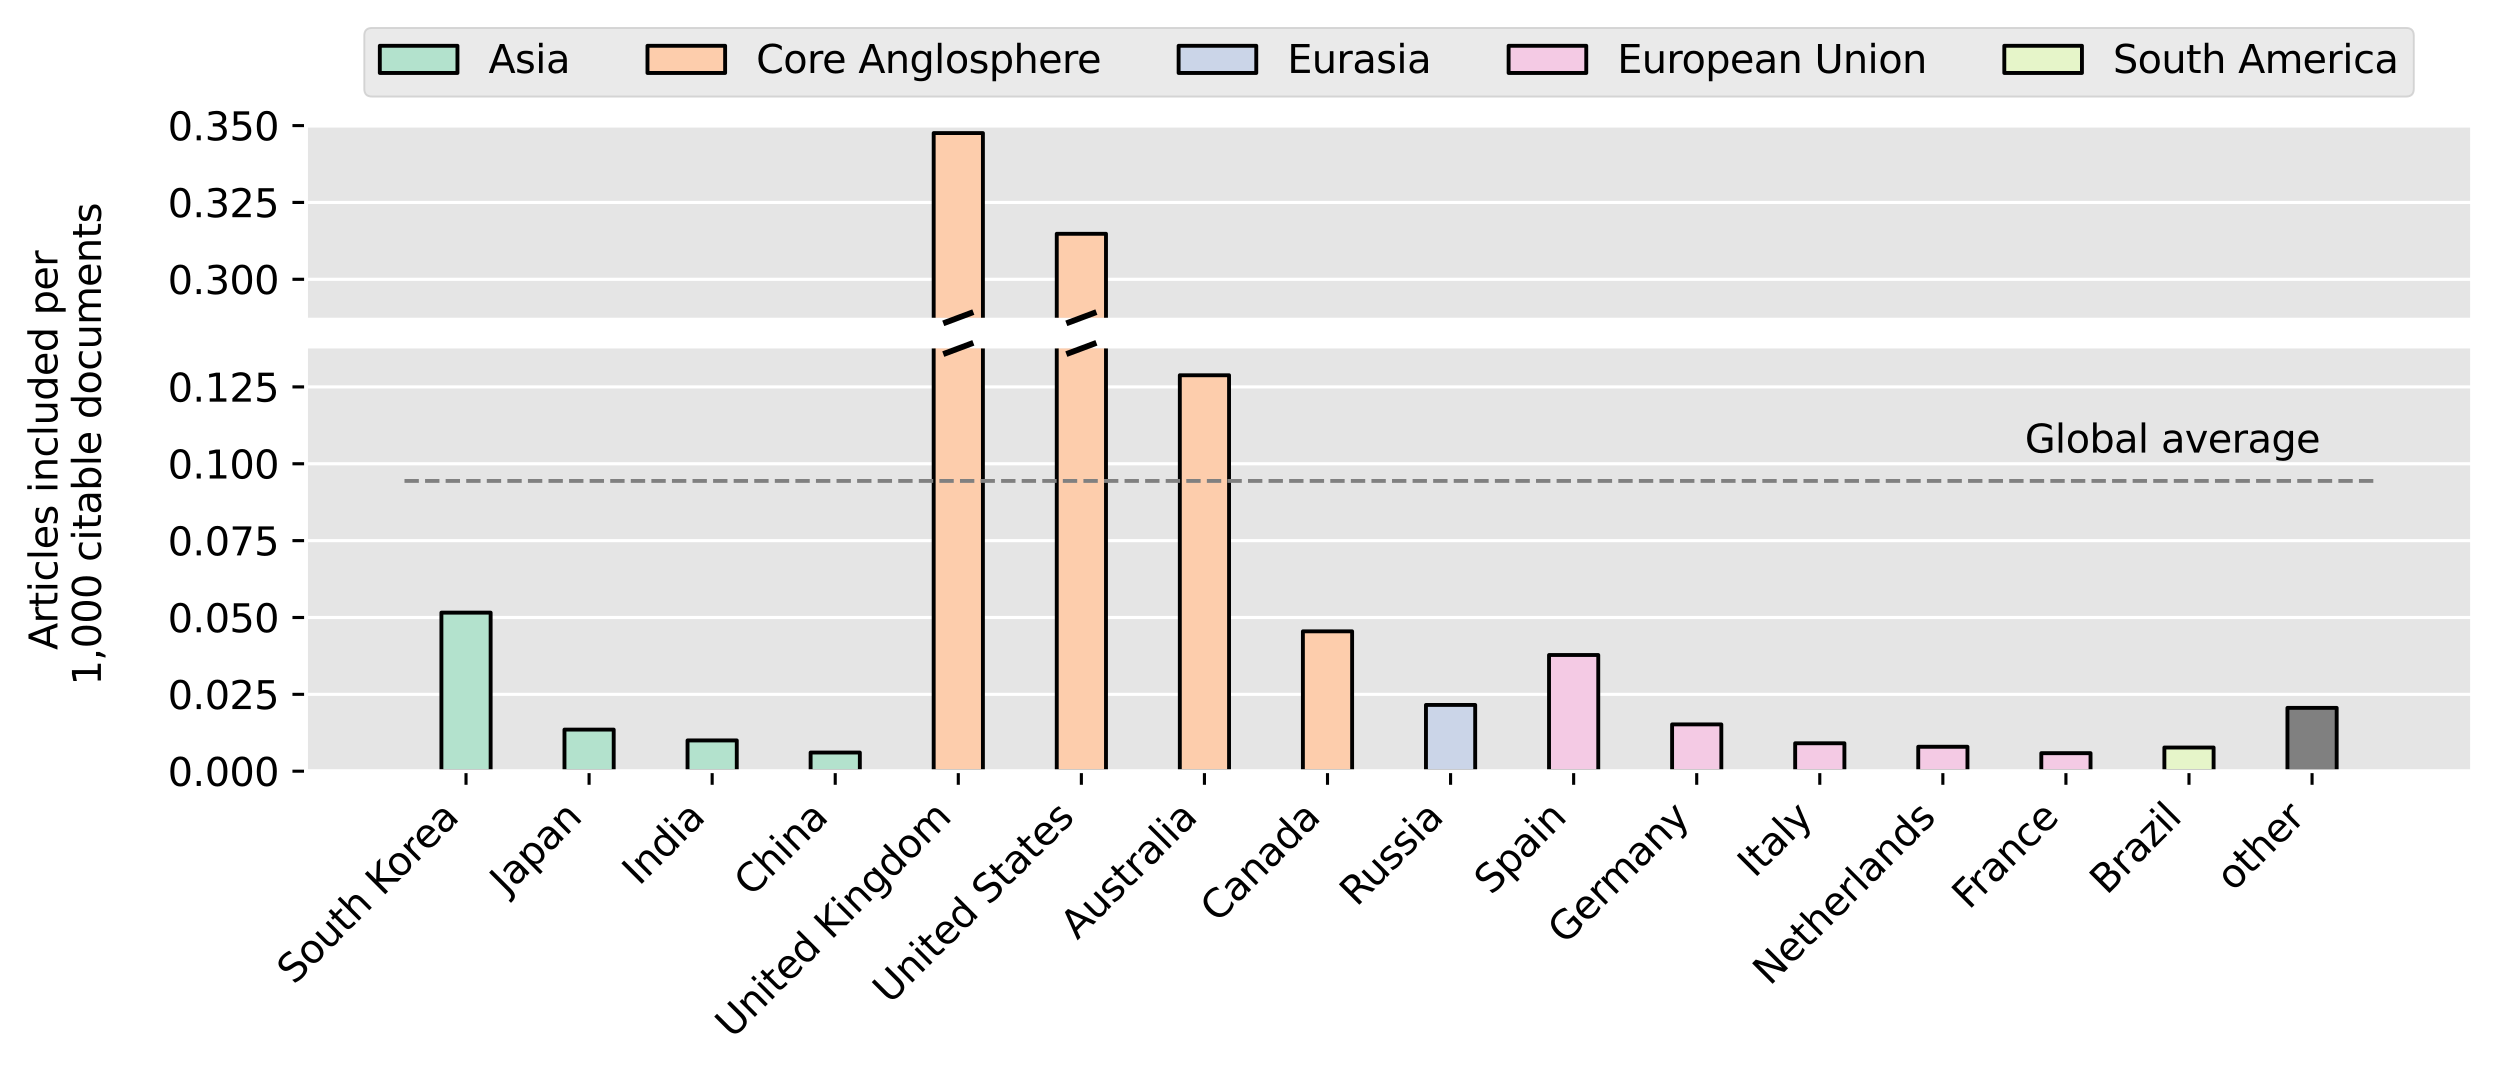 <?xml version="1.0" encoding="utf-8" standalone="no"?>
<!DOCTYPE svg PUBLIC "-//W3C//DTD SVG 1.1//EN"
  "http://www.w3.org/Graphics/SVG/1.1/DTD/svg11.dtd">
<svg xmlns:xlink="http://www.w3.org/1999/xlink" width="644.038pt" height="276.472pt" viewBox="0 0 644.038 276.472" xmlns="http://www.w3.org/2000/svg" version="1.1">
 <defs>
  <style type="text/css">*{stroke-linejoin: round; stroke-linecap: butt}</style>
 </defs>
 <g id="figure_1">
  <g id="patch_1">
   <path d="M 0 276.472 
L 644.038 276.472 
L 644.038 0 
L 0 0 
z
" style="fill: #ffffff"/>
  </g>
  <g id="axes_1">
   <g id="patch_2">
    <path d="M 78.838 81.853 
L 636.838 81.853 
L 636.838 32.353 
L 78.838 32.353 
z
" style="fill: #e5e5e5"/>
   </g>
   <g id="matplotlib.axis_1">
    <g id="xtick_1"/>
    <g id="xtick_2"/>
    <g id="xtick_3"/>
    <g id="xtick_4"/>
    <g id="xtick_5"/>
    <g id="xtick_6"/>
    <g id="xtick_7"/>
    <g id="xtick_8"/>
    <g id="xtick_9"/>
    <g id="xtick_10"/>
    <g id="xtick_11"/>
    <g id="xtick_12"/>
    <g id="xtick_13"/>
    <g id="xtick_14"/>
    <g id="xtick_15"/>
    <g id="xtick_16"/>
   </g>
   <g id="matplotlib.axis_2">
    <g id="ytick_1">
     <g id="line2d_1">
      <path d="M 78.838 71.953 
L 636.838 71.953 
" clip-path="url(#pc88b008564)" style="fill: none; stroke: #ffffff; stroke-width: 0.8; stroke-linecap: square"/>
     </g>
     <g id="line2d_2">
      <defs>
       <path id="m26f042bca2" d="M 0 0 
L -3.5 0 
" style="stroke: #000000; stroke-width: 0.8"/>
      </defs>
      <g>
       <use xlink:href="#m26f042bca2" x="78.838" y="71.953" style="stroke: #000000; stroke-width: 0.8"/>
      </g>
     </g>
     <g id="text_1">
      <!-- 0.300 -->
      <g transform="translate(43.21 75.752) scale(0.1 -0.1)">
       <defs>
        <path id="DejaVuSans-30" d="M 2034 4250 
Q 1547 4250 1301 3770 
Q 1056 3291 1056 2328 
Q 1056 1369 1301 889 
Q 1547 409 2034 409 
Q 2525 409 2770 889 
Q 3016 1369 3016 2328 
Q 3016 3291 2770 3770 
Q 2525 4250 2034 4250 
z
M 2034 4750 
Q 2819 4750 3233 4129 
Q 3647 3509 3647 2328 
Q 3647 1150 3233 529 
Q 2819 -91 2034 -91 
Q 1250 -91 836 529 
Q 422 1150 422 2328 
Q 422 3509 836 4129 
Q 1250 4750 2034 4750 
z
" transform="scale(0.016)"/>
        <path id="DejaVuSans-2e" d="M 684 794 
L 1344 794 
L 1344 0 
L 684 0 
L 684 794 
z
" transform="scale(0.016)"/>
        <path id="DejaVuSans-33" d="M 2597 2516 
Q 3050 2419 3304 2112 
Q 3559 1806 3559 1356 
Q 3559 666 3084 287 
Q 2609 -91 1734 -91 
Q 1441 -91 1130 -33 
Q 819 25 488 141 
L 488 750 
Q 750 597 1062 519 
Q 1375 441 1716 441 
Q 2309 441 2620 675 
Q 2931 909 2931 1356 
Q 2931 1769 2642 2001 
Q 2353 2234 1838 2234 
L 1294 2234 
L 1294 2753 
L 1863 2753 
Q 2328 2753 2575 2939 
Q 2822 3125 2822 3475 
Q 2822 3834 2567 4026 
Q 2313 4219 1838 4219 
Q 1578 4219 1281 4162 
Q 984 4106 628 3988 
L 628 4550 
Q 988 4650 1302 4700 
Q 1616 4750 1894 4750 
Q 2613 4750 3031 4423 
Q 3450 4097 3450 3541 
Q 3450 3153 3228 2886 
Q 3006 2619 2597 2516 
z
" transform="scale(0.016)"/>
       </defs>
       <use xlink:href="#DejaVuSans-30"/>
       <use xlink:href="#DejaVuSans-2e" x="63.623"/>
       <use xlink:href="#DejaVuSans-33" x="95.41"/>
       <use xlink:href="#DejaVuSans-30" x="159.033"/>
       <use xlink:href="#DejaVuSans-30" x="222.656"/>
      </g>
     </g>
    </g>
    <g id="ytick_2">
     <g id="line2d_3">
      <path d="M 78.838 52.153 
L 636.838 52.153 
" clip-path="url(#pc88b008564)" style="fill: none; stroke: #ffffff; stroke-width: 0.8; stroke-linecap: square"/>
     </g>
     <g id="line2d_4">
      <g>
       <use xlink:href="#m26f042bca2" x="78.838" y="52.153" style="stroke: #000000; stroke-width: 0.8"/>
      </g>
     </g>
     <g id="text_2">
      <!-- 0.325 -->
      <g transform="translate(43.21 55.952) scale(0.1 -0.1)">
       <defs>
        <path id="DejaVuSans-32" d="M 1228 531 
L 3431 531 
L 3431 0 
L 469 0 
L 469 531 
Q 828 903 1448 1529 
Q 2069 2156 2228 2338 
Q 2531 2678 2651 2914 
Q 2772 3150 2772 3378 
Q 2772 3750 2511 3984 
Q 2250 4219 1831 4219 
Q 1534 4219 1204 4116 
Q 875 4013 500 3803 
L 500 4441 
Q 881 4594 1212 4672 
Q 1544 4750 1819 4750 
Q 2544 4750 2975 4387 
Q 3406 4025 3406 3419 
Q 3406 3131 3298 2873 
Q 3191 2616 2906 2266 
Q 2828 2175 2409 1742 
Q 1991 1309 1228 531 
z
" transform="scale(0.016)"/>
        <path id="DejaVuSans-35" d="M 691 4666 
L 3169 4666 
L 3169 4134 
L 1269 4134 
L 1269 2991 
Q 1406 3038 1543 3061 
Q 1681 3084 1819 3084 
Q 2600 3084 3056 2656 
Q 3513 2228 3513 1497 
Q 3513 744 3044 326 
Q 2575 -91 1722 -91 
Q 1428 -91 1123 -41 
Q 819 9 494 109 
L 494 744 
Q 775 591 1075 516 
Q 1375 441 1709 441 
Q 2250 441 2565 725 
Q 2881 1009 2881 1497 
Q 2881 1984 2565 2268 
Q 2250 2553 1709 2553 
Q 1456 2553 1204 2497 
Q 953 2441 691 2322 
L 691 4666 
z
" transform="scale(0.016)"/>
       </defs>
       <use xlink:href="#DejaVuSans-30"/>
       <use xlink:href="#DejaVuSans-2e" x="63.623"/>
       <use xlink:href="#DejaVuSans-33" x="95.41"/>
       <use xlink:href="#DejaVuSans-32" x="159.033"/>
       <use xlink:href="#DejaVuSans-35" x="222.656"/>
      </g>
     </g>
    </g>
    <g id="ytick_3">
     <g id="line2d_5">
      <path d="M 78.838 32.353 
L 636.838 32.353 
" clip-path="url(#pc88b008564)" style="fill: none; stroke: #ffffff; stroke-width: 0.8; stroke-linecap: square"/>
     </g>
     <g id="line2d_6">
      <g>
       <use xlink:href="#m26f042bca2" x="78.838" y="32.353" style="stroke: #000000; stroke-width: 0.8"/>
      </g>
     </g>
     <g id="text_3">
      <!-- 0.350 -->
      <g transform="translate(43.21 36.152) scale(0.1 -0.1)">
       <use xlink:href="#DejaVuSans-30"/>
       <use xlink:href="#DejaVuSans-2e" x="63.623"/>
       <use xlink:href="#DejaVuSans-33" x="95.41"/>
       <use xlink:href="#DejaVuSans-35" x="159.033"/>
       <use xlink:href="#DejaVuSans-30" x="222.656"/>
      </g>
     </g>
    </g>
   </g>
   <g id="patch_3">
    <path d="M 113.713 309.553 
L 126.395 309.553 
L 126.395 268.705 
L 113.713 268.705 
z
" clip-path="url(#pc88b008564)" style="fill: #b3e2cd; stroke: #000000; stroke-linejoin: miter"/>
   </g>
   <g id="patch_4">
    <path d="M 145.418 309.553 
L 158.099 309.553 
L 158.099 298.835 
L 145.418 298.835 
z
" clip-path="url(#pc88b008564)" style="fill: #b3e2cd; stroke: #000000; stroke-linejoin: miter"/>
   </g>
   <g id="patch_5">
    <path d="M 177.122 309.553 
L 189.804 309.553 
L 189.804 301.625 
L 177.122 301.625 
z
" clip-path="url(#pc88b008564)" style="fill: #b3e2cd; stroke: #000000; stroke-linejoin: miter"/>
   </g>
   <g id="patch_6">
    <path d="M 208.827 309.553 
L 221.508 309.553 
L 221.508 304.749 
L 208.827 304.749 
z
" clip-path="url(#pc88b008564)" style="fill: #b3e2cd; stroke: #000000; stroke-linejoin: miter"/>
   </g>
   <g id="patch_7">
    <path d="M 240.531 309.553 
L 253.213 309.553 
L 253.213 34.285 
L 240.531 34.285 
z
" clip-path="url(#pc88b008564)" style="fill: #fdcdac; stroke: #000000; stroke-linejoin: miter"/>
   </g>
   <g id="patch_8">
    <path d="M 272.236 309.553 
L 284.918 309.553 
L 284.918 60.226 
L 272.236 60.226 
z
" clip-path="url(#pc88b008564)" style="fill: #fdcdac; stroke: #000000; stroke-linejoin: miter"/>
   </g>
   <g id="patch_9">
    <path d="M 303.94 309.553 
L 316.622 309.553 
L 316.622 207.548 
L 303.94 207.548 
z
" clip-path="url(#pc88b008564)" style="fill: #fdcdac; stroke: #000000; stroke-linejoin: miter"/>
   </g>
   <g id="patch_10">
    <path d="M 335.645 309.553 
L 348.327 309.553 
L 348.327 273.525 
L 335.645 273.525 
z
" clip-path="url(#pc88b008564)" style="fill: #fdcdac; stroke: #000000; stroke-linejoin: miter"/>
   </g>
   <g id="patch_11">
    <path d="M 367.349 309.553 
L 380.031 309.553 
L 380.031 292.486 
L 367.349 292.486 
z
" clip-path="url(#pc88b008564)" style="fill: #cbd5e8; stroke: #000000; stroke-linejoin: miter"/>
   </g>
   <g id="patch_12">
    <path d="M 399.054 309.553 
L 411.736 309.553 
L 411.736 279.622 
L 399.054 279.622 
z
" clip-path="url(#pc88b008564)" style="fill: #f4cae4; stroke: #000000; stroke-linejoin: miter"/>
   </g>
   <g id="patch_13">
    <path d="M 430.758 309.553 
L 443.44 309.553 
L 443.44 297.502 
L 430.758 297.502 
z
" clip-path="url(#pc88b008564)" style="fill: #f4cae4; stroke: #000000; stroke-linejoin: miter"/>
   </g>
   <g id="patch_14">
    <path d="M 462.463 309.553 
L 475.145 309.553 
L 475.145 302.357 
L 462.463 302.357 
z
" clip-path="url(#pc88b008564)" style="fill: #f4cae4; stroke: #000000; stroke-linejoin: miter"/>
   </g>
   <g id="patch_15">
    <path d="M 494.168 309.553 
L 506.849 309.553 
L 506.849 303.259 
L 494.168 303.259 
z
" clip-path="url(#pc88b008564)" style="fill: #f4cae4; stroke: #000000; stroke-linejoin: miter"/>
   </g>
   <g id="patch_16">
    <path d="M 525.872 309.553 
L 538.554 309.553 
L 538.554 304.906 
L 525.872 304.906 
z
" clip-path="url(#pc88b008564)" style="fill: #f4cae4; stroke: #000000; stroke-linejoin: miter"/>
   </g>
   <g id="patch_17">
    <path d="M 557.577 309.553 
L 570.258 309.553 
L 570.258 303.45 
L 557.577 303.45 
z
" clip-path="url(#pc88b008564)" style="fill: #e6f5c9; stroke: #000000; stroke-linejoin: miter"/>
   </g>
   <g id="patch_18">
    <path d="M 589.281 309.553 
L 601.963 309.553 
L 601.963 293.242 
L 589.281 293.242 
z
" clip-path="url(#pc88b008564)" style="fill: #808080; stroke: #000000; stroke-linejoin: miter"/>
   </g>
   <g id="line2d_7">
    <path d="M 243.702 83.041 
L 250.043 80.665 
" style="fill: none; stroke: #000000; stroke-width: 1.5; stroke-linecap: square"/>
   </g>
   <g id="line2d_8">
    <path d="M 275.406 83.041 
L 281.747 80.665 
" style="fill: none; stroke: #000000; stroke-width: 1.5; stroke-linecap: square"/>
   </g>
   <g id="patch_19">
    <path d="M 78.838 81.853 
L 78.838 32.353 
" style="fill: none; stroke: #ffffff; stroke-linejoin: miter; stroke-linecap: square"/>
   </g>
   <g id="patch_20">
    <path d="M 636.838 81.853 
L 636.838 32.353 
" style="fill: none; stroke: #ffffff; stroke-linejoin: miter; stroke-linecap: square"/>
   </g>
   <g id="patch_21">
    <path d="M 78.838 32.353 
L 636.838 32.353 
" style="fill: none; stroke: #ffffff; stroke-linejoin: miter; stroke-linecap: square"/>
   </g>
  </g>
  <g id="axes_2">
   <g id="patch_22">
    <path d="M 78.838 198.673 
L 636.838 198.673 
L 636.838 89.773 
L 78.838 89.773 
z
" style="fill: #e5e5e5"/>
   </g>
   <g id="matplotlib.axis_3">
    <g id="xtick_17">
     <g id="line2d_9">
      <defs>
       <path id="mfa3500ab69" d="M 0 0 
L 0 3.5 
" style="stroke: #000000; stroke-width: 0.8"/>
      </defs>
      <g>
       <use xlink:href="#mfa3500ab69" x="120.054" y="198.673" style="stroke: #000000; stroke-width: 0.8"/>
      </g>
     </g>
     <g id="text_4">
      <!-- South Korea -->
      <g transform="translate(75.744 253.886) rotate(-45) scale(0.1 -0.1)">
       <defs>
        <path id="DejaVuSans-53" d="M 3425 4513 
L 3425 3897 
Q 3066 4069 2747 4153 
Q 2428 4238 2131 4238 
Q 1616 4238 1336 4038 
Q 1056 3838 1056 3469 
Q 1056 3159 1242 3001 
Q 1428 2844 1947 2747 
L 2328 2669 
Q 3034 2534 3370 2195 
Q 3706 1856 3706 1288 
Q 3706 609 3251 259 
Q 2797 -91 1919 -91 
Q 1588 -91 1214 -16 
Q 841 59 441 206 
L 441 856 
Q 825 641 1194 531 
Q 1563 422 1919 422 
Q 2459 422 2753 634 
Q 3047 847 3047 1241 
Q 3047 1584 2836 1778 
Q 2625 1972 2144 2069 
L 1759 2144 
Q 1053 2284 737 2584 
Q 422 2884 422 3419 
Q 422 4038 858 4394 
Q 1294 4750 2059 4750 
Q 2388 4750 2728 4690 
Q 3069 4631 3425 4513 
z
" transform="scale(0.016)"/>
        <path id="DejaVuSans-6f" d="M 1959 3097 
Q 1497 3097 1228 2736 
Q 959 2375 959 1747 
Q 959 1119 1226 758 
Q 1494 397 1959 397 
Q 2419 397 2687 759 
Q 2956 1122 2956 1747 
Q 2956 2369 2687 2733 
Q 2419 3097 1959 3097 
z
M 1959 3584 
Q 2709 3584 3137 3096 
Q 3566 2609 3566 1747 
Q 3566 888 3137 398 
Q 2709 -91 1959 -91 
Q 1206 -91 779 398 
Q 353 888 353 1747 
Q 353 2609 779 3096 
Q 1206 3584 1959 3584 
z
" transform="scale(0.016)"/>
        <path id="DejaVuSans-75" d="M 544 1381 
L 544 3500 
L 1119 3500 
L 1119 1403 
Q 1119 906 1312 657 
Q 1506 409 1894 409 
Q 2359 409 2629 706 
Q 2900 1003 2900 1516 
L 2900 3500 
L 3475 3500 
L 3475 0 
L 2900 0 
L 2900 538 
Q 2691 219 2414 64 
Q 2138 -91 1772 -91 
Q 1169 -91 856 284 
Q 544 659 544 1381 
z
M 1991 3584 
L 1991 3584 
z
" transform="scale(0.016)"/>
        <path id="DejaVuSans-74" d="M 1172 4494 
L 1172 3500 
L 2356 3500 
L 2356 3053 
L 1172 3053 
L 1172 1153 
Q 1172 725 1289 603 
Q 1406 481 1766 481 
L 2356 481 
L 2356 0 
L 1766 0 
Q 1100 0 847 248 
Q 594 497 594 1153 
L 594 3053 
L 172 3053 
L 172 3500 
L 594 3500 
L 594 4494 
L 1172 4494 
z
" transform="scale(0.016)"/>
        <path id="DejaVuSans-68" d="M 3513 2113 
L 3513 0 
L 2938 0 
L 2938 2094 
Q 2938 2591 2744 2837 
Q 2550 3084 2163 3084 
Q 1697 3084 1428 2787 
Q 1159 2491 1159 1978 
L 1159 0 
L 581 0 
L 581 4863 
L 1159 4863 
L 1159 2956 
Q 1366 3272 1645 3428 
Q 1925 3584 2291 3584 
Q 2894 3584 3203 3211 
Q 3513 2838 3513 2113 
z
" transform="scale(0.016)"/>
        <path id="DejaVuSans-20" transform="scale(0.016)"/>
        <path id="DejaVuSans-4b" d="M 628 4666 
L 1259 4666 
L 1259 2694 
L 3353 4666 
L 4166 4666 
L 1850 2491 
L 4331 0 
L 3500 0 
L 1259 2247 
L 1259 0 
L 628 0 
L 628 4666 
z
" transform="scale(0.016)"/>
        <path id="DejaVuSans-72" d="M 2631 2963 
Q 2534 3019 2420 3045 
Q 2306 3072 2169 3072 
Q 1681 3072 1420 2755 
Q 1159 2438 1159 1844 
L 1159 0 
L 581 0 
L 581 3500 
L 1159 3500 
L 1159 2956 
Q 1341 3275 1631 3429 
Q 1922 3584 2338 3584 
Q 2397 3584 2469 3576 
Q 2541 3569 2628 3553 
L 2631 2963 
z
" transform="scale(0.016)"/>
        <path id="DejaVuSans-65" d="M 3597 1894 
L 3597 1613 
L 953 1613 
Q 991 1019 1311 708 
Q 1631 397 2203 397 
Q 2534 397 2845 478 
Q 3156 559 3463 722 
L 3463 178 
Q 3153 47 2828 -22 
Q 2503 -91 2169 -91 
Q 1331 -91 842 396 
Q 353 884 353 1716 
Q 353 2575 817 3079 
Q 1281 3584 2069 3584 
Q 2775 3584 3186 3129 
Q 3597 2675 3597 1894 
z
M 3022 2063 
Q 3016 2534 2758 2815 
Q 2500 3097 2075 3097 
Q 1594 3097 1305 2825 
Q 1016 2553 972 2059 
L 3022 2063 
z
" transform="scale(0.016)"/>
        <path id="DejaVuSans-61" d="M 2194 1759 
Q 1497 1759 1228 1600 
Q 959 1441 959 1056 
Q 959 750 1161 570 
Q 1363 391 1709 391 
Q 2188 391 2477 730 
Q 2766 1069 2766 1631 
L 2766 1759 
L 2194 1759 
z
M 3341 1997 
L 3341 0 
L 2766 0 
L 2766 531 
Q 2569 213 2275 61 
Q 1981 -91 1556 -91 
Q 1019 -91 701 211 
Q 384 513 384 1019 
Q 384 1609 779 1909 
Q 1175 2209 1959 2209 
L 2766 2209 
L 2766 2266 
Q 2766 2663 2505 2880 
Q 2244 3097 1772 3097 
Q 1472 3097 1187 3025 
Q 903 2953 641 2809 
L 641 3341 
Q 956 3463 1253 3523 
Q 1550 3584 1831 3584 
Q 2591 3584 2966 3190 
Q 3341 2797 3341 1997 
z
" transform="scale(0.016)"/>
       </defs>
       <use xlink:href="#DejaVuSans-53"/>
       <use xlink:href="#DejaVuSans-6f" x="63.477"/>
       <use xlink:href="#DejaVuSans-75" x="124.658"/>
       <use xlink:href="#DejaVuSans-74" x="188.037"/>
       <use xlink:href="#DejaVuSans-68" x="227.246"/>
       <use xlink:href="#DejaVuSans-20" x="290.625"/>
       <use xlink:href="#DejaVuSans-4b" x="322.412"/>
       <use xlink:href="#DejaVuSans-6f" x="382.988"/>
       <use xlink:href="#DejaVuSans-72" x="444.17"/>
       <use xlink:href="#DejaVuSans-65" x="483.033"/>
       <use xlink:href="#DejaVuSans-61" x="544.557"/>
      </g>
     </g>
    </g>
    <g id="xtick_18">
     <g id="line2d_10">
      <g>
       <use xlink:href="#mfa3500ab69" x="151.758" y="198.673" style="stroke: #000000; stroke-width: 0.8"/>
      </g>
     </g>
     <g id="text_5">
      <!-- Japan -->
      <g transform="translate(130.565 230.769) rotate(-45) scale(0.1 -0.1)">
       <defs>
        <path id="DejaVuSans-4a" d="M 628 4666 
L 1259 4666 
L 1259 325 
Q 1259 -519 939 -900 
Q 619 -1281 -91 -1281 
L -331 -1281 
L -331 -750 
L -134 -750 
Q 284 -750 456 -515 
Q 628 -281 628 325 
L 628 4666 
z
" transform="scale(0.016)"/>
        <path id="DejaVuSans-70" d="M 1159 525 
L 1159 -1331 
L 581 -1331 
L 581 3500 
L 1159 3500 
L 1159 2969 
Q 1341 3281 1617 3432 
Q 1894 3584 2278 3584 
Q 2916 3584 3314 3078 
Q 3713 2572 3713 1747 
Q 3713 922 3314 415 
Q 2916 -91 2278 -91 
Q 1894 -91 1617 61 
Q 1341 213 1159 525 
z
M 3116 1747 
Q 3116 2381 2855 2742 
Q 2594 3103 2138 3103 
Q 1681 3103 1420 2742 
Q 1159 2381 1159 1747 
Q 1159 1113 1420 752 
Q 1681 391 2138 391 
Q 2594 391 2855 752 
Q 3116 1113 3116 1747 
z
" transform="scale(0.016)"/>
        <path id="DejaVuSans-6e" d="M 3513 2113 
L 3513 0 
L 2938 0 
L 2938 2094 
Q 2938 2591 2744 2837 
Q 2550 3084 2163 3084 
Q 1697 3084 1428 2787 
Q 1159 2491 1159 1978 
L 1159 0 
L 581 0 
L 581 3500 
L 1159 3500 
L 1159 2956 
Q 1366 3272 1645 3428 
Q 1925 3584 2291 3584 
Q 2894 3584 3203 3211 
Q 3513 2838 3513 2113 
z
" transform="scale(0.016)"/>
       </defs>
       <use xlink:href="#DejaVuSans-4a"/>
       <use xlink:href="#DejaVuSans-61" x="29.492"/>
       <use xlink:href="#DejaVuSans-70" x="90.771"/>
       <use xlink:href="#DejaVuSans-61" x="154.248"/>
       <use xlink:href="#DejaVuSans-6e" x="215.527"/>
      </g>
     </g>
    </g>
    <g id="xtick_19">
     <g id="line2d_11">
      <g>
       <use xlink:href="#mfa3500ab69" x="183.463" y="198.673" style="stroke: #000000; stroke-width: 0.8"/>
      </g>
     </g>
     <g id="text_6">
      <!-- India -->
      <g transform="translate(164.638 228.4) rotate(-45) scale(0.1 -0.1)">
       <defs>
        <path id="DejaVuSans-49" d="M 628 4666 
L 1259 4666 
L 1259 0 
L 628 0 
L 628 4666 
z
" transform="scale(0.016)"/>
        <path id="DejaVuSans-64" d="M 2906 2969 
L 2906 4863 
L 3481 4863 
L 3481 0 
L 2906 0 
L 2906 525 
Q 2725 213 2448 61 
Q 2172 -91 1784 -91 
Q 1150 -91 751 415 
Q 353 922 353 1747 
Q 353 2572 751 3078 
Q 1150 3584 1784 3584 
Q 2172 3584 2448 3432 
Q 2725 3281 2906 2969 
z
M 947 1747 
Q 947 1113 1208 752 
Q 1469 391 1925 391 
Q 2381 391 2643 752 
Q 2906 1113 2906 1747 
Q 2906 2381 2643 2742 
Q 2381 3103 1925 3103 
Q 1469 3103 1208 2742 
Q 947 2381 947 1747 
z
" transform="scale(0.016)"/>
        <path id="DejaVuSans-69" d="M 603 3500 
L 1178 3500 
L 1178 0 
L 603 0 
L 603 3500 
z
M 603 4863 
L 1178 4863 
L 1178 4134 
L 603 4134 
L 603 4863 
z
" transform="scale(0.016)"/>
       </defs>
       <use xlink:href="#DejaVuSans-49"/>
       <use xlink:href="#DejaVuSans-6e" x="29.492"/>
       <use xlink:href="#DejaVuSans-64" x="92.871"/>
       <use xlink:href="#DejaVuSans-69" x="156.348"/>
       <use xlink:href="#DejaVuSans-61" x="184.131"/>
      </g>
     </g>
    </g>
    <g id="xtick_20">
     <g id="line2d_12">
      <g>
       <use xlink:href="#mfa3500ab69" x="215.168" y="198.673" style="stroke: #000000; stroke-width: 0.8"/>
      </g>
     </g>
     <g id="text_7">
      <!-- China -->
      <g transform="translate(193.499 231.244) rotate(-45) scale(0.1 -0.1)">
       <defs>
        <path id="DejaVuSans-43" d="M 4122 4306 
L 4122 3641 
Q 3803 3938 3442 4084 
Q 3081 4231 2675 4231 
Q 1875 4231 1450 3742 
Q 1025 3253 1025 2328 
Q 1025 1406 1450 917 
Q 1875 428 2675 428 
Q 3081 428 3442 575 
Q 3803 722 4122 1019 
L 4122 359 
Q 3791 134 3420 21 
Q 3050 -91 2638 -91 
Q 1578 -91 968 557 
Q 359 1206 359 2328 
Q 359 3453 968 4101 
Q 1578 4750 2638 4750 
Q 3056 4750 3426 4639 
Q 3797 4528 4122 4306 
z
" transform="scale(0.016)"/>
       </defs>
       <use xlink:href="#DejaVuSans-43"/>
       <use xlink:href="#DejaVuSans-68" x="69.824"/>
       <use xlink:href="#DejaVuSans-69" x="133.203"/>
       <use xlink:href="#DejaVuSans-6e" x="160.986"/>
       <use xlink:href="#DejaVuSans-61" x="224.365"/>
      </g>
     </g>
    </g>
    <g id="xtick_21">
     <g id="line2d_13">
      <g>
       <use xlink:href="#mfa3500ab69" x="246.872" y="198.673" style="stroke: #000000; stroke-width: 0.8"/>
      </g>
     </g>
     <g id="text_8">
      <!-- United Kingdom -->
      <g transform="translate(188.646 267.801) rotate(-45) scale(0.1 -0.1)">
       <defs>
        <path id="DejaVuSans-55" d="M 556 4666 
L 1191 4666 
L 1191 1831 
Q 1191 1081 1462 751 
Q 1734 422 2344 422 
Q 2950 422 3222 751 
Q 3494 1081 3494 1831 
L 3494 4666 
L 4128 4666 
L 4128 1753 
Q 4128 841 3676 375 
Q 3225 -91 2344 -91 
Q 1459 -91 1007 375 
Q 556 841 556 1753 
L 556 4666 
z
" transform="scale(0.016)"/>
        <path id="DejaVuSans-67" d="M 2906 1791 
Q 2906 2416 2648 2759 
Q 2391 3103 1925 3103 
Q 1463 3103 1205 2759 
Q 947 2416 947 1791 
Q 947 1169 1205 825 
Q 1463 481 1925 481 
Q 2391 481 2648 825 
Q 2906 1169 2906 1791 
z
M 3481 434 
Q 3481 -459 3084 -895 
Q 2688 -1331 1869 -1331 
Q 1566 -1331 1297 -1286 
Q 1028 -1241 775 -1147 
L 775 -588 
Q 1028 -725 1275 -790 
Q 1522 -856 1778 -856 
Q 2344 -856 2625 -561 
Q 2906 -266 2906 331 
L 2906 616 
Q 2728 306 2450 153 
Q 2172 0 1784 0 
Q 1141 0 747 490 
Q 353 981 353 1791 
Q 353 2603 747 3093 
Q 1141 3584 1784 3584 
Q 2172 3584 2450 3431 
Q 2728 3278 2906 2969 
L 2906 3500 
L 3481 3500 
L 3481 434 
z
" transform="scale(0.016)"/>
        <path id="DejaVuSans-6d" d="M 3328 2828 
Q 3544 3216 3844 3400 
Q 4144 3584 4550 3584 
Q 5097 3584 5394 3201 
Q 5691 2819 5691 2113 
L 5691 0 
L 5113 0 
L 5113 2094 
Q 5113 2597 4934 2840 
Q 4756 3084 4391 3084 
Q 3944 3084 3684 2787 
Q 3425 2491 3425 1978 
L 3425 0 
L 2847 0 
L 2847 2094 
Q 2847 2600 2669 2842 
Q 2491 3084 2119 3084 
Q 1678 3084 1418 2786 
Q 1159 2488 1159 1978 
L 1159 0 
L 581 0 
L 581 3500 
L 1159 3500 
L 1159 2956 
Q 1356 3278 1631 3431 
Q 1906 3584 2284 3584 
Q 2666 3584 2933 3390 
Q 3200 3197 3328 2828 
z
" transform="scale(0.016)"/>
       </defs>
       <use xlink:href="#DejaVuSans-55"/>
       <use xlink:href="#DejaVuSans-6e" x="73.193"/>
       <use xlink:href="#DejaVuSans-69" x="136.572"/>
       <use xlink:href="#DejaVuSans-74" x="164.355"/>
       <use xlink:href="#DejaVuSans-65" x="203.564"/>
       <use xlink:href="#DejaVuSans-64" x="265.088"/>
       <use xlink:href="#DejaVuSans-20" x="328.564"/>
       <use xlink:href="#DejaVuSans-4b" x="360.352"/>
       <use xlink:href="#DejaVuSans-69" x="425.928"/>
       <use xlink:href="#DejaVuSans-6e" x="453.711"/>
       <use xlink:href="#DejaVuSans-67" x="517.09"/>
       <use xlink:href="#DejaVuSans-64" x="580.566"/>
       <use xlink:href="#DejaVuSans-6f" x="644.043"/>
       <use xlink:href="#DejaVuSans-6d" x="705.225"/>
      </g>
     </g>
    </g>
    <g id="xtick_22">
     <g id="line2d_14">
      <g>
       <use xlink:href="#mfa3500ab69" x="278.577" y="198.673" style="stroke: #000000; stroke-width: 0.8"/>
      </g>
     </g>
     <g id="text_9">
      <!-- United States -->
      <g transform="translate(229.225 258.927) rotate(-45) scale(0.1 -0.1)">
       <defs>
        <path id="DejaVuSans-73" d="M 2834 3397 
L 2834 2853 
Q 2591 2978 2328 3040 
Q 2066 3103 1784 3103 
Q 1356 3103 1142 2972 
Q 928 2841 928 2578 
Q 928 2378 1081 2264 
Q 1234 2150 1697 2047 
L 1894 2003 
Q 2506 1872 2764 1633 
Q 3022 1394 3022 966 
Q 3022 478 2636 193 
Q 2250 -91 1575 -91 
Q 1294 -91 989 -36 
Q 684 19 347 128 
L 347 722 
Q 666 556 975 473 
Q 1284 391 1588 391 
Q 1994 391 2212 530 
Q 2431 669 2431 922 
Q 2431 1156 2273 1281 
Q 2116 1406 1581 1522 
L 1381 1569 
Q 847 1681 609 1914 
Q 372 2147 372 2553 
Q 372 3047 722 3315 
Q 1072 3584 1716 3584 
Q 2034 3584 2315 3537 
Q 2597 3491 2834 3397 
z
" transform="scale(0.016)"/>
       </defs>
       <use xlink:href="#DejaVuSans-55"/>
       <use xlink:href="#DejaVuSans-6e" x="73.193"/>
       <use xlink:href="#DejaVuSans-69" x="136.572"/>
       <use xlink:href="#DejaVuSans-74" x="164.355"/>
       <use xlink:href="#DejaVuSans-65" x="203.564"/>
       <use xlink:href="#DejaVuSans-64" x="265.088"/>
       <use xlink:href="#DejaVuSans-20" x="328.564"/>
       <use xlink:href="#DejaVuSans-53" x="360.352"/>
       <use xlink:href="#DejaVuSans-74" x="423.828"/>
       <use xlink:href="#DejaVuSans-61" x="463.037"/>
       <use xlink:href="#DejaVuSans-74" x="524.316"/>
       <use xlink:href="#DejaVuSans-65" x="563.525"/>
       <use xlink:href="#DejaVuSans-73" x="625.049"/>
      </g>
     </g>
    </g>
    <g id="xtick_23">
     <g id="line2d_15">
      <g>
       <use xlink:href="#mfa3500ab69" x="310.281" y="198.673" style="stroke: #000000; stroke-width: 0.8"/>
      </g>
     </g>
     <g id="text_10">
      <!-- Australia -->
      <g transform="translate(277.534 242.322) rotate(-45) scale(0.1 -0.1)">
       <defs>
        <path id="DejaVuSans-41" d="M 2188 4044 
L 1331 1722 
L 3047 1722 
L 2188 4044 
z
M 1831 4666 
L 2547 4666 
L 4325 0 
L 3669 0 
L 3244 1197 
L 1141 1197 
L 716 0 
L 50 0 
L 1831 4666 
z
" transform="scale(0.016)"/>
        <path id="DejaVuSans-6c" d="M 603 4863 
L 1178 4863 
L 1178 0 
L 603 0 
L 603 4863 
z
" transform="scale(0.016)"/>
       </defs>
       <use xlink:href="#DejaVuSans-41"/>
       <use xlink:href="#DejaVuSans-75" x="68.408"/>
       <use xlink:href="#DejaVuSans-73" x="131.787"/>
       <use xlink:href="#DejaVuSans-74" x="183.887"/>
       <use xlink:href="#DejaVuSans-72" x="223.096"/>
       <use xlink:href="#DejaVuSans-61" x="264.209"/>
       <use xlink:href="#DejaVuSans-6c" x="325.488"/>
       <use xlink:href="#DejaVuSans-69" x="353.271"/>
       <use xlink:href="#DejaVuSans-61" x="381.055"/>
      </g>
     </g>
    </g>
    <g id="xtick_24">
     <g id="line2d_16">
      <g>
       <use xlink:href="#mfa3500ab69" x="341.986" y="198.673" style="stroke: #000000; stroke-width: 0.8"/>
      </g>
     </g>
     <g id="text_11">
      <!-- Canada -->
      <g transform="translate(313.608 237.954) rotate(-45) scale(0.1 -0.1)">
       <use xlink:href="#DejaVuSans-43"/>
       <use xlink:href="#DejaVuSans-61" x="69.824"/>
       <use xlink:href="#DejaVuSans-6e" x="131.104"/>
       <use xlink:href="#DejaVuSans-61" x="194.482"/>
       <use xlink:href="#DejaVuSans-64" x="255.762"/>
       <use xlink:href="#DejaVuSans-61" x="319.238"/>
      </g>
     </g>
    </g>
    <g id="xtick_25">
     <g id="line2d_17">
      <g>
       <use xlink:href="#mfa3500ab69" x="373.69" y="198.673" style="stroke: #000000; stroke-width: 0.8"/>
      </g>
     </g>
     <g id="text_12">
      <!-- Russia -->
      <g transform="translate(349.478 233.787) rotate(-45) scale(0.1 -0.1)">
       <defs>
        <path id="DejaVuSans-52" d="M 2841 2188 
Q 3044 2119 3236 1894 
Q 3428 1669 3622 1275 
L 4263 0 
L 3584 0 
L 2988 1197 
Q 2756 1666 2539 1819 
Q 2322 1972 1947 1972 
L 1259 1972 
L 1259 0 
L 628 0 
L 628 4666 
L 2053 4666 
Q 2853 4666 3247 4331 
Q 3641 3997 3641 3322 
Q 3641 2881 3436 2590 
Q 3231 2300 2841 2188 
z
M 1259 4147 
L 1259 2491 
L 2053 2491 
Q 2509 2491 2742 2702 
Q 2975 2913 2975 3322 
Q 2975 3731 2742 3939 
Q 2509 4147 2053 4147 
L 1259 4147 
z
" transform="scale(0.016)"/>
       </defs>
       <use xlink:href="#DejaVuSans-52"/>
       <use xlink:href="#DejaVuSans-75" x="64.982"/>
       <use xlink:href="#DejaVuSans-73" x="128.361"/>
       <use xlink:href="#DejaVuSans-73" x="180.461"/>
       <use xlink:href="#DejaVuSans-69" x="232.561"/>
       <use xlink:href="#DejaVuSans-61" x="260.344"/>
      </g>
     </g>
    </g>
    <g id="xtick_26">
     <g id="line2d_18">
      <g>
       <use xlink:href="#mfa3500ab69" x="405.395" y="198.673" style="stroke: #000000; stroke-width: 0.8"/>
      </g>
     </g>
     <g id="text_13">
      <!-- Spain -->
      <g transform="translate(384.167 230.803) rotate(-45) scale(0.1 -0.1)">
       <use xlink:href="#DejaVuSans-53"/>
       <use xlink:href="#DejaVuSans-70" x="63.477"/>
       <use xlink:href="#DejaVuSans-61" x="126.953"/>
       <use xlink:href="#DejaVuSans-69" x="188.232"/>
       <use xlink:href="#DejaVuSans-6e" x="216.016"/>
      </g>
     </g>
    </g>
    <g id="xtick_27">
     <g id="line2d_19">
      <g>
       <use xlink:href="#mfa3500ab69" x="437.099" y="198.673" style="stroke: #000000; stroke-width: 0.8"/>
      </g>
     </g>
     <g id="text_14">
      <!-- Germany -->
      <g transform="translate(403.128 243.546) rotate(-45) scale(0.1 -0.1)">
       <defs>
        <path id="DejaVuSans-47" d="M 3809 666 
L 3809 1919 
L 2778 1919 
L 2778 2438 
L 4434 2438 
L 4434 434 
Q 4069 175 3628 42 
Q 3188 -91 2688 -91 
Q 1594 -91 976 548 
Q 359 1188 359 2328 
Q 359 3472 976 4111 
Q 1594 4750 2688 4750 
Q 3144 4750 3555 4637 
Q 3966 4525 4313 4306 
L 4313 3634 
Q 3963 3931 3569 4081 
Q 3175 4231 2741 4231 
Q 1884 4231 1454 3753 
Q 1025 3275 1025 2328 
Q 1025 1384 1454 906 
Q 1884 428 2741 428 
Q 3075 428 3337 486 
Q 3600 544 3809 666 
z
" transform="scale(0.016)"/>
        <path id="DejaVuSans-79" d="M 2059 -325 
Q 1816 -950 1584 -1140 
Q 1353 -1331 966 -1331 
L 506 -1331 
L 506 -850 
L 844 -850 
Q 1081 -850 1212 -737 
Q 1344 -625 1503 -206 
L 1606 56 
L 191 3500 
L 800 3500 
L 1894 763 
L 2988 3500 
L 3597 3500 
L 2059 -325 
z
" transform="scale(0.016)"/>
       </defs>
       <use xlink:href="#DejaVuSans-47"/>
       <use xlink:href="#DejaVuSans-65" x="77.49"/>
       <use xlink:href="#DejaVuSans-72" x="139.014"/>
       <use xlink:href="#DejaVuSans-6d" x="178.377"/>
       <use xlink:href="#DejaVuSans-61" x="275.789"/>
       <use xlink:href="#DejaVuSans-6e" x="337.068"/>
       <use xlink:href="#DejaVuSans-79" x="400.447"/>
      </g>
     </g>
    </g>
    <g id="xtick_28">
     <g id="line2d_20">
      <g>
       <use xlink:href="#mfa3500ab69" x="468.804" y="198.673" style="stroke: #000000; stroke-width: 0.8"/>
      </g>
     </g>
     <g id="text_15">
      <!-- Italy -->
      <g transform="translate(451.992 226.387) rotate(-45) scale(0.1 -0.1)">
       <use xlink:href="#DejaVuSans-49"/>
       <use xlink:href="#DejaVuSans-74" x="29.492"/>
       <use xlink:href="#DejaVuSans-61" x="68.701"/>
       <use xlink:href="#DejaVuSans-6c" x="129.98"/>
       <use xlink:href="#DejaVuSans-79" x="157.764"/>
      </g>
     </g>
    </g>
    <g id="xtick_29">
     <g id="line2d_21">
      <g>
       <use xlink:href="#mfa3500ab69" x="500.508" y="198.673" style="stroke: #000000; stroke-width: 0.8"/>
      </g>
     </g>
     <g id="text_16">
      <!-- Netherlands -->
      <g transform="translate(455.934 254.15) rotate(-45) scale(0.1 -0.1)">
       <defs>
        <path id="DejaVuSans-4e" d="M 628 4666 
L 1478 4666 
L 3547 763 
L 3547 4666 
L 4159 4666 
L 4159 0 
L 3309 0 
L 1241 3903 
L 1241 0 
L 628 0 
L 628 4666 
z
" transform="scale(0.016)"/>
       </defs>
       <use xlink:href="#DejaVuSans-4e"/>
       <use xlink:href="#DejaVuSans-65" x="74.805"/>
       <use xlink:href="#DejaVuSans-74" x="136.328"/>
       <use xlink:href="#DejaVuSans-68" x="175.537"/>
       <use xlink:href="#DejaVuSans-65" x="238.916"/>
       <use xlink:href="#DejaVuSans-72" x="300.439"/>
       <use xlink:href="#DejaVuSans-6c" x="341.553"/>
       <use xlink:href="#DejaVuSans-61" x="369.336"/>
       <use xlink:href="#DejaVuSans-6e" x="430.615"/>
       <use xlink:href="#DejaVuSans-64" x="493.994"/>
       <use xlink:href="#DejaVuSans-73" x="557.471"/>
      </g>
     </g>
    </g>
    <g id="xtick_30">
     <g id="line2d_22">
      <g>
       <use xlink:href="#mfa3500ab69" x="532.213" y="198.673" style="stroke: #000000; stroke-width: 0.8"/>
      </g>
     </g>
     <g id="text_17">
      <!-- France -->
      <g transform="translate(507.228 234.561) rotate(-45) scale(0.1 -0.1)">
       <defs>
        <path id="DejaVuSans-46" d="M 628 4666 
L 3309 4666 
L 3309 4134 
L 1259 4134 
L 1259 2759 
L 3109 2759 
L 3109 2228 
L 1259 2228 
L 1259 0 
L 628 0 
L 628 4666 
z
" transform="scale(0.016)"/>
        <path id="DejaVuSans-63" d="M 3122 3366 
L 3122 2828 
Q 2878 2963 2633 3030 
Q 2388 3097 2138 3097 
Q 1578 3097 1268 2742 
Q 959 2388 959 1747 
Q 959 1106 1268 751 
Q 1578 397 2138 397 
Q 2388 397 2633 464 
Q 2878 531 3122 666 
L 3122 134 
Q 2881 22 2623 -34 
Q 2366 -91 2075 -91 
Q 1284 -91 818 406 
Q 353 903 353 1747 
Q 353 2603 823 3093 
Q 1294 3584 2113 3584 
Q 2378 3584 2631 3529 
Q 2884 3475 3122 3366 
z
" transform="scale(0.016)"/>
       </defs>
       <use xlink:href="#DejaVuSans-46"/>
       <use xlink:href="#DejaVuSans-72" x="50.27"/>
       <use xlink:href="#DejaVuSans-61" x="91.383"/>
       <use xlink:href="#DejaVuSans-6e" x="152.662"/>
       <use xlink:href="#DejaVuSans-63" x="216.041"/>
       <use xlink:href="#DejaVuSans-65" x="271.021"/>
      </g>
     </g>
    </g>
    <g id="xtick_31">
     <g id="line2d_23">
      <g>
       <use xlink:href="#mfa3500ab69" x="563.918" y="198.673" style="stroke: #000000; stroke-width: 0.8"/>
      </g>
     </g>
     <g id="text_18">
      <!-- Brazil -->
      <g transform="translate(542.715 230.778) rotate(-45) scale(0.1 -0.1)">
       <defs>
        <path id="DejaVuSans-42" d="M 1259 2228 
L 1259 519 
L 2272 519 
Q 2781 519 3026 730 
Q 3272 941 3272 1375 
Q 3272 1813 3026 2020 
Q 2781 2228 2272 2228 
L 1259 2228 
z
M 1259 4147 
L 1259 2741 
L 2194 2741 
Q 2656 2741 2882 2914 
Q 3109 3088 3109 3444 
Q 3109 3797 2882 3972 
Q 2656 4147 2194 4147 
L 1259 4147 
z
M 628 4666 
L 2241 4666 
Q 2963 4666 3353 4366 
Q 3744 4066 3744 3513 
Q 3744 3084 3544 2831 
Q 3344 2578 2956 2516 
Q 3422 2416 3680 2098 
Q 3938 1781 3938 1306 
Q 3938 681 3513 340 
Q 3088 0 2303 0 
L 628 0 
L 628 4666 
z
" transform="scale(0.016)"/>
        <path id="DejaVuSans-7a" d="M 353 3500 
L 3084 3500 
L 3084 2975 
L 922 459 
L 3084 459 
L 3084 0 
L 275 0 
L 275 525 
L 2438 3041 
L 353 3041 
L 353 3500 
z
" transform="scale(0.016)"/>
       </defs>
       <use xlink:href="#DejaVuSans-42"/>
       <use xlink:href="#DejaVuSans-72" x="68.604"/>
       <use xlink:href="#DejaVuSans-61" x="109.717"/>
       <use xlink:href="#DejaVuSans-7a" x="170.996"/>
       <use xlink:href="#DejaVuSans-69" x="223.486"/>
       <use xlink:href="#DejaVuSans-6c" x="251.27"/>
      </g>
     </g>
    </g>
    <g id="xtick_32">
     <g id="line2d_24">
      <g>
       <use xlink:href="#mfa3500ab69" x="595.622" y="198.673" style="stroke: #000000; stroke-width: 0.8"/>
      </g>
     </g>
     <g id="text_19">
      <!-- other -->
      <g transform="translate(575.314 229.884) rotate(-45) scale(0.1 -0.1)">
       <use xlink:href="#DejaVuSans-6f"/>
       <use xlink:href="#DejaVuSans-74" x="61.182"/>
       <use xlink:href="#DejaVuSans-68" x="100.391"/>
       <use xlink:href="#DejaVuSans-65" x="163.77"/>
       <use xlink:href="#DejaVuSans-72" x="225.293"/>
      </g>
     </g>
    </g>
   </g>
   <g id="matplotlib.axis_4">
    <g id="ytick_4">
     <g id="line2d_25">
      <path d="M 78.838 198.673 
L 636.838 198.673 
" clip-path="url(#p4c1e902880)" style="fill: none; stroke: #ffffff; stroke-width: 0.8; stroke-linecap: square"/>
     </g>
     <g id="line2d_26">
      <g>
       <use xlink:href="#m26f042bca2" x="78.838" y="198.673" style="stroke: #000000; stroke-width: 0.8"/>
      </g>
     </g>
     <g id="text_20">
      <!-- 0.000 -->
      <g transform="translate(43.21 202.472) scale(0.1 -0.1)">
       <use xlink:href="#DejaVuSans-30"/>
       <use xlink:href="#DejaVuSans-2e" x="63.623"/>
       <use xlink:href="#DejaVuSans-30" x="95.41"/>
       <use xlink:href="#DejaVuSans-30" x="159.033"/>
       <use xlink:href="#DejaVuSans-30" x="222.656"/>
      </g>
     </g>
    </g>
    <g id="ytick_5">
     <g id="line2d_27">
      <path d="M 78.838 178.873 
L 636.838 178.873 
" clip-path="url(#p4c1e902880)" style="fill: none; stroke: #ffffff; stroke-width: 0.8; stroke-linecap: square"/>
     </g>
     <g id="line2d_28">
      <g>
       <use xlink:href="#m26f042bca2" x="78.838" y="178.873" style="stroke: #000000; stroke-width: 0.8"/>
      </g>
     </g>
     <g id="text_21">
      <!-- 0.025 -->
      <g transform="translate(43.21 182.672) scale(0.1 -0.1)">
       <use xlink:href="#DejaVuSans-30"/>
       <use xlink:href="#DejaVuSans-2e" x="63.623"/>
       <use xlink:href="#DejaVuSans-30" x="95.41"/>
       <use xlink:href="#DejaVuSans-32" x="159.033"/>
       <use xlink:href="#DejaVuSans-35" x="222.656"/>
      </g>
     </g>
    </g>
    <g id="ytick_6">
     <g id="line2d_29">
      <path d="M 78.838 159.073 
L 636.838 159.073 
" clip-path="url(#p4c1e902880)" style="fill: none; stroke: #ffffff; stroke-width: 0.8; stroke-linecap: square"/>
     </g>
     <g id="line2d_30">
      <g>
       <use xlink:href="#m26f042bca2" x="78.838" y="159.073" style="stroke: #000000; stroke-width: 0.8"/>
      </g>
     </g>
     <g id="text_22">
      <!-- 0.050 -->
      <g transform="translate(43.21 162.872) scale(0.1 -0.1)">
       <use xlink:href="#DejaVuSans-30"/>
       <use xlink:href="#DejaVuSans-2e" x="63.623"/>
       <use xlink:href="#DejaVuSans-30" x="95.41"/>
       <use xlink:href="#DejaVuSans-35" x="159.033"/>
       <use xlink:href="#DejaVuSans-30" x="222.656"/>
      </g>
     </g>
    </g>
    <g id="ytick_7">
     <g id="line2d_31">
      <path d="M 78.838 139.273 
L 636.838 139.273 
" clip-path="url(#p4c1e902880)" style="fill: none; stroke: #ffffff; stroke-width: 0.8; stroke-linecap: square"/>
     </g>
     <g id="line2d_32">
      <g>
       <use xlink:href="#m26f042bca2" x="78.838" y="139.273" style="stroke: #000000; stroke-width: 0.8"/>
      </g>
     </g>
     <g id="text_23">
      <!-- 0.075 -->
      <g transform="translate(43.21 143.072) scale(0.1 -0.1)">
       <defs>
        <path id="DejaVuSans-37" d="M 525 4666 
L 3525 4666 
L 3525 4397 
L 1831 0 
L 1172 0 
L 2766 4134 
L 525 4134 
L 525 4666 
z
" transform="scale(0.016)"/>
       </defs>
       <use xlink:href="#DejaVuSans-30"/>
       <use xlink:href="#DejaVuSans-2e" x="63.623"/>
       <use xlink:href="#DejaVuSans-30" x="95.41"/>
       <use xlink:href="#DejaVuSans-37" x="159.033"/>
       <use xlink:href="#DejaVuSans-35" x="222.656"/>
      </g>
     </g>
    </g>
    <g id="ytick_8">
     <g id="line2d_33">
      <path d="M 78.838 119.473 
L 636.838 119.473 
" clip-path="url(#p4c1e902880)" style="fill: none; stroke: #ffffff; stroke-width: 0.8; stroke-linecap: square"/>
     </g>
     <g id="line2d_34">
      <g>
       <use xlink:href="#m26f042bca2" x="78.838" y="119.473" style="stroke: #000000; stroke-width: 0.8"/>
      </g>
     </g>
     <g id="text_24">
      <!-- 0.100 -->
      <g transform="translate(43.21 123.272) scale(0.1 -0.1)">
       <defs>
        <path id="DejaVuSans-31" d="M 794 531 
L 1825 531 
L 1825 4091 
L 703 3866 
L 703 4441 
L 1819 4666 
L 2450 4666 
L 2450 531 
L 3481 531 
L 3481 0 
L 794 0 
L 794 531 
z
" transform="scale(0.016)"/>
       </defs>
       <use xlink:href="#DejaVuSans-30"/>
       <use xlink:href="#DejaVuSans-2e" x="63.623"/>
       <use xlink:href="#DejaVuSans-31" x="95.41"/>
       <use xlink:href="#DejaVuSans-30" x="159.033"/>
       <use xlink:href="#DejaVuSans-30" x="222.656"/>
      </g>
     </g>
    </g>
    <g id="ytick_9">
     <g id="line2d_35">
      <path d="M 78.838 99.673 
L 636.838 99.673 
" clip-path="url(#p4c1e902880)" style="fill: none; stroke: #ffffff; stroke-width: 0.8; stroke-linecap: square"/>
     </g>
     <g id="line2d_36">
      <g>
       <use xlink:href="#m26f042bca2" x="78.838" y="99.673" style="stroke: #000000; stroke-width: 0.8"/>
      </g>
     </g>
     <g id="text_25">
      <!-- 0.125 -->
      <g transform="translate(43.21 103.472) scale(0.1 -0.1)">
       <use xlink:href="#DejaVuSans-30"/>
       <use xlink:href="#DejaVuSans-2e" x="63.623"/>
       <use xlink:href="#DejaVuSans-31" x="95.41"/>
       <use xlink:href="#DejaVuSans-32" x="159.033"/>
       <use xlink:href="#DejaVuSans-35" x="222.656"/>
      </g>
     </g>
    </g>
   </g>
   <g id="patch_23">
    <path d="M 113.713 198.673 
L 126.395 198.673 
L 126.395 157.825 
L 113.713 157.825 
z
" clip-path="url(#p4c1e902880)" style="fill: #b3e2cd; stroke: #000000; stroke-linejoin: miter"/>
   </g>
   <g id="patch_24">
    <path d="M 145.418 198.673 
L 158.099 198.673 
L 158.099 187.955 
L 145.418 187.955 
z
" clip-path="url(#p4c1e902880)" style="fill: #b3e2cd; stroke: #000000; stroke-linejoin: miter"/>
   </g>
   <g id="patch_25">
    <path d="M 177.122 198.673 
L 189.804 198.673 
L 189.804 190.745 
L 177.122 190.745 
z
" clip-path="url(#p4c1e902880)" style="fill: #b3e2cd; stroke: #000000; stroke-linejoin: miter"/>
   </g>
   <g id="patch_26">
    <path d="M 208.827 198.673 
L 221.508 198.673 
L 221.508 193.869 
L 208.827 193.869 
z
" clip-path="url(#p4c1e902880)" style="fill: #b3e2cd; stroke: #000000; stroke-linejoin: miter"/>
   </g>
   <g id="patch_27">
    <path d="M 240.531 198.673 
L 253.213 198.673 
L 253.213 -76.595 
L 240.531 -76.595 
z
" clip-path="url(#p4c1e902880)" style="fill: #fdcdac; stroke: #000000; stroke-linejoin: miter"/>
   </g>
   <g id="patch_28">
    <path d="M 272.236 198.673 
L 284.918 198.673 
L 284.918 -50.654 
L 272.236 -50.654 
z
" clip-path="url(#p4c1e902880)" style="fill: #fdcdac; stroke: #000000; stroke-linejoin: miter"/>
   </g>
   <g id="patch_29">
    <path d="M 303.94 198.673 
L 316.622 198.673 
L 316.622 96.668 
L 303.94 96.668 
z
" clip-path="url(#p4c1e902880)" style="fill: #fdcdac; stroke: #000000; stroke-linejoin: miter"/>
   </g>
   <g id="patch_30">
    <path d="M 335.645 198.673 
L 348.327 198.673 
L 348.327 162.645 
L 335.645 162.645 
z
" clip-path="url(#p4c1e902880)" style="fill: #fdcdac; stroke: #000000; stroke-linejoin: miter"/>
   </g>
   <g id="patch_31">
    <path d="M 367.349 198.673 
L 380.031 198.673 
L 380.031 181.606 
L 367.349 181.606 
z
" clip-path="url(#p4c1e902880)" style="fill: #cbd5e8; stroke: #000000; stroke-linejoin: miter"/>
   </g>
   <g id="patch_32">
    <path d="M 399.054 198.673 
L 411.736 198.673 
L 411.736 168.742 
L 399.054 168.742 
z
" clip-path="url(#p4c1e902880)" style="fill: #f4cae4; stroke: #000000; stroke-linejoin: miter"/>
   </g>
   <g id="patch_33">
    <path d="M 430.758 198.673 
L 443.44 198.673 
L 443.44 186.622 
L 430.758 186.622 
z
" clip-path="url(#p4c1e902880)" style="fill: #f4cae4; stroke: #000000; stroke-linejoin: miter"/>
   </g>
   <g id="patch_34">
    <path d="M 462.463 198.673 
L 475.145 198.673 
L 475.145 191.477 
L 462.463 191.477 
z
" clip-path="url(#p4c1e902880)" style="fill: #f4cae4; stroke: #000000; stroke-linejoin: miter"/>
   </g>
   <g id="patch_35">
    <path d="M 494.168 198.673 
L 506.849 198.673 
L 506.849 192.379 
L 494.168 192.379 
z
" clip-path="url(#p4c1e902880)" style="fill: #f4cae4; stroke: #000000; stroke-linejoin: miter"/>
   </g>
   <g id="patch_36">
    <path d="M 525.872 198.673 
L 538.554 198.673 
L 538.554 194.026 
L 525.872 194.026 
z
" clip-path="url(#p4c1e902880)" style="fill: #f4cae4; stroke: #000000; stroke-linejoin: miter"/>
   </g>
   <g id="patch_37">
    <path d="M 557.577 198.673 
L 570.258 198.673 
L 570.258 192.57 
L 557.577 192.57 
z
" clip-path="url(#p4c1e902880)" style="fill: #e6f5c9; stroke: #000000; stroke-linejoin: miter"/>
   </g>
   <g id="patch_38">
    <path d="M 589.281 198.673 
L 601.963 198.673 
L 601.963 182.362 
L 589.281 182.362 
z
" clip-path="url(#p4c1e902880)" style="fill: #808080; stroke: #000000; stroke-linejoin: miter"/>
   </g>
   <g id="line2d_37">
    <path d="M 243.702 90.961 
L 250.043 88.585 
" style="fill: none; stroke: #000000; stroke-width: 1.5; stroke-linecap: square"/>
   </g>
   <g id="line2d_38">
    <path d="M 275.406 90.961 
L 281.747 88.585 
" style="fill: none; stroke: #000000; stroke-width: 1.5; stroke-linecap: square"/>
   </g>
   <g id="line2d_39">
    <path d="M 104.202 123.896 
L 611.474 123.896 
" clip-path="url(#p4c1e902880)" style="fill: none; stroke-dasharray: 3.7,1.6; stroke-dashoffset: 0; stroke: #808080"/>
   </g>
   <g id="patch_39">
    <path d="M 78.838 198.673 
L 78.838 89.773 
" style="fill: none; stroke: #ffffff; stroke-linejoin: miter; stroke-linecap: square"/>
   </g>
   <g id="patch_40">
    <path d="M 636.838 198.673 
L 636.838 89.773 
" style="fill: none; stroke: #ffffff; stroke-linejoin: miter; stroke-linecap: square"/>
   </g>
   <g id="patch_41">
    <path d="M 78.838 198.673 
L 636.838 198.673 
" style="fill: none; stroke: #ffffff; stroke-linejoin: miter; stroke-linecap: square"/>
   </g>
   <g id="legend_1">
    <g id="patch_42">
     <path d="M 95.846 24.878 
L 619.83 24.878 
Q 621.83 24.878 621.83 22.878 
L 621.83 9.2 
Q 621.83 7.2 619.83 7.2 
L 95.846 7.2 
Q 93.846 7.2 93.846 9.2 
L 93.846 22.878 
Q 93.846 24.878 95.846 24.878 
z
" style="fill: #e5e5e5; opacity: 0.8; stroke: #cccccc; stroke-width: 0.5; stroke-linejoin: miter"/>
    </g>
    <g id="patch_43">
     <path d="M 97.846 18.798 
L 117.846 18.798 
L 117.846 11.798 
L 97.846 11.798 
z
" style="fill: #b3e2cd; stroke: #000000; stroke-linejoin: miter"/>
    </g>
    <g id="text_26">
     <!-- Asia -->
     <g transform="translate(125.846 18.798) scale(0.1 -0.1)">
      <use xlink:href="#DejaVuSans-41"/>
      <use xlink:href="#DejaVuSans-73" x="68.408"/>
      <use xlink:href="#DejaVuSans-69" x="120.508"/>
      <use xlink:href="#DejaVuSans-61" x="148.291"/>
     </g>
    </g>
    <g id="patch_44">
     <path d="M 166.802 18.798 
L 186.802 18.798 
L 186.802 11.798 
L 166.802 11.798 
z
" style="fill: #fdcdac; stroke: #000000; stroke-linejoin: miter"/>
    </g>
    <g id="text_27">
     <!-- Core Anglosphere -->
     <g transform="translate(194.802 18.798) scale(0.1 -0.1)">
      <use xlink:href="#DejaVuSans-43"/>
      <use xlink:href="#DejaVuSans-6f" x="69.824"/>
      <use xlink:href="#DejaVuSans-72" x="131.006"/>
      <use xlink:href="#DejaVuSans-65" x="169.869"/>
      <use xlink:href="#DejaVuSans-20" x="231.393"/>
      <use xlink:href="#DejaVuSans-41" x="263.18"/>
      <use xlink:href="#DejaVuSans-6e" x="331.588"/>
      <use xlink:href="#DejaVuSans-67" x="394.967"/>
      <use xlink:href="#DejaVuSans-6c" x="458.443"/>
      <use xlink:href="#DejaVuSans-6f" x="486.227"/>
      <use xlink:href="#DejaVuSans-73" x="547.408"/>
      <use xlink:href="#DejaVuSans-70" x="599.508"/>
      <use xlink:href="#DejaVuSans-68" x="662.984"/>
      <use xlink:href="#DejaVuSans-65" x="726.363"/>
      <use xlink:href="#DejaVuSans-72" x="787.887"/>
      <use xlink:href="#DejaVuSans-65" x="826.75"/>
     </g>
    </g>
    <g id="patch_45">
     <path d="M 303.632 18.798 
L 323.632 18.798 
L 323.632 11.798 
L 303.632 11.798 
z
" style="fill: #cbd5e8; stroke: #000000; stroke-linejoin: miter"/>
    </g>
    <g id="text_28">
     <!-- Eurasia -->
     <g transform="translate(331.632 18.798) scale(0.1 -0.1)">
      <defs>
       <path id="DejaVuSans-45" d="M 628 4666 
L 3578 4666 
L 3578 4134 
L 1259 4134 
L 1259 2753 
L 3481 2753 
L 3481 2222 
L 1259 2222 
L 1259 531 
L 3634 531 
L 3634 0 
L 628 0 
L 628 4666 
z
" transform="scale(0.016)"/>
      </defs>
      <use xlink:href="#DejaVuSans-45"/>
      <use xlink:href="#DejaVuSans-75" x="63.184"/>
      <use xlink:href="#DejaVuSans-72" x="126.562"/>
      <use xlink:href="#DejaVuSans-61" x="167.676"/>
      <use xlink:href="#DejaVuSans-73" x="228.955"/>
      <use xlink:href="#DejaVuSans-69" x="281.055"/>
      <use xlink:href="#DejaVuSans-61" x="308.838"/>
     </g>
    </g>
    <g id="patch_46">
     <path d="M 388.643 18.798 
L 408.643 18.798 
L 408.643 11.798 
L 388.643 11.798 
z
" style="fill: #f4cae4; stroke: #000000; stroke-linejoin: miter"/>
    </g>
    <g id="text_29">
     <!-- European Union -->
     <g transform="translate(416.643 18.798) scale(0.1 -0.1)">
      <use xlink:href="#DejaVuSans-45"/>
      <use xlink:href="#DejaVuSans-75" x="63.184"/>
      <use xlink:href="#DejaVuSans-72" x="126.562"/>
      <use xlink:href="#DejaVuSans-6f" x="165.426"/>
      <use xlink:href="#DejaVuSans-70" x="226.607"/>
      <use xlink:href="#DejaVuSans-65" x="290.084"/>
      <use xlink:href="#DejaVuSans-61" x="351.607"/>
      <use xlink:href="#DejaVuSans-6e" x="412.887"/>
      <use xlink:href="#DejaVuSans-20" x="476.266"/>
      <use xlink:href="#DejaVuSans-55" x="508.053"/>
      <use xlink:href="#DejaVuSans-6e" x="581.246"/>
      <use xlink:href="#DejaVuSans-69" x="644.625"/>
      <use xlink:href="#DejaVuSans-6f" x="672.408"/>
      <use xlink:href="#DejaVuSans-6e" x="733.59"/>
     </g>
    </g>
    <g id="patch_47">
     <path d="M 516.34 18.798 
L 536.34 18.798 
L 536.34 11.798 
L 516.34 11.798 
z
" style="fill: #e6f5c9; stroke: #000000; stroke-linejoin: miter"/>
    </g>
    <g id="text_30">
     <!-- South America -->
     <g transform="translate(544.34 18.798) scale(0.1 -0.1)">
      <use xlink:href="#DejaVuSans-53"/>
      <use xlink:href="#DejaVuSans-6f" x="63.477"/>
      <use xlink:href="#DejaVuSans-75" x="124.658"/>
      <use xlink:href="#DejaVuSans-74" x="188.037"/>
      <use xlink:href="#DejaVuSans-68" x="227.246"/>
      <use xlink:href="#DejaVuSans-20" x="290.625"/>
      <use xlink:href="#DejaVuSans-41" x="322.412"/>
      <use xlink:href="#DejaVuSans-6d" x="390.82"/>
      <use xlink:href="#DejaVuSans-65" x="488.232"/>
      <use xlink:href="#DejaVuSans-72" x="549.756"/>
      <use xlink:href="#DejaVuSans-69" x="590.869"/>
      <use xlink:href="#DejaVuSans-63" x="618.652"/>
      <use xlink:href="#DejaVuSans-61" x="673.633"/>
     </g>
    </g>
   </g>
  </g>
  <g id="text_31">
   <!-- Global average -->
   <g transform="translate(521.638 116.593) scale(0.1 -0.1)">
    <defs>
     <path id="DejaVuSans-62" d="M 3116 1747 
Q 3116 2381 2855 2742 
Q 2594 3103 2138 3103 
Q 1681 3103 1420 2742 
Q 1159 2381 1159 1747 
Q 1159 1113 1420 752 
Q 1681 391 2138 391 
Q 2594 391 2855 752 
Q 3116 1113 3116 1747 
z
M 1159 2969 
Q 1341 3281 1617 3432 
Q 1894 3584 2278 3584 
Q 2916 3584 3314 3078 
Q 3713 2572 3713 1747 
Q 3713 922 3314 415 
Q 2916 -91 2278 -91 
Q 1894 -91 1617 61 
Q 1341 213 1159 525 
L 1159 0 
L 581 0 
L 581 4863 
L 1159 4863 
L 1159 2969 
z
" transform="scale(0.016)"/>
     <path id="DejaVuSans-76" d="M 191 3500 
L 800 3500 
L 1894 563 
L 2988 3500 
L 3597 3500 
L 2284 0 
L 1503 0 
L 191 3500 
z
" transform="scale(0.016)"/>
    </defs>
    <use xlink:href="#DejaVuSans-47"/>
    <use xlink:href="#DejaVuSans-6c" x="77.49"/>
    <use xlink:href="#DejaVuSans-6f" x="105.273"/>
    <use xlink:href="#DejaVuSans-62" x="166.455"/>
    <use xlink:href="#DejaVuSans-61" x="229.932"/>
    <use xlink:href="#DejaVuSans-6c" x="291.211"/>
    <use xlink:href="#DejaVuSans-20" x="318.994"/>
    <use xlink:href="#DejaVuSans-61" x="350.781"/>
    <use xlink:href="#DejaVuSans-76" x="412.061"/>
    <use xlink:href="#DejaVuSans-65" x="471.24"/>
    <use xlink:href="#DejaVuSans-72" x="532.764"/>
    <use xlink:href="#DejaVuSans-61" x="573.877"/>
    <use xlink:href="#DejaVuSans-67" x="635.156"/>
    <use xlink:href="#DejaVuSans-65" x="698.633"/>
   </g>
  </g>
  <g id="text_32">
   <!-- Articles included per  -->
   <g transform="translate(14.798 167.441) rotate(-90) scale(0.1 -0.1)">
    <use xlink:href="#DejaVuSans-41"/>
    <use xlink:href="#DejaVuSans-72" x="68.408"/>
    <use xlink:href="#DejaVuSans-74" x="109.521"/>
    <use xlink:href="#DejaVuSans-69" x="148.73"/>
    <use xlink:href="#DejaVuSans-63" x="176.514"/>
    <use xlink:href="#DejaVuSans-6c" x="231.494"/>
    <use xlink:href="#DejaVuSans-65" x="259.277"/>
    <use xlink:href="#DejaVuSans-73" x="320.801"/>
    <use xlink:href="#DejaVuSans-20" x="372.9"/>
    <use xlink:href="#DejaVuSans-69" x="404.688"/>
    <use xlink:href="#DejaVuSans-6e" x="432.471"/>
    <use xlink:href="#DejaVuSans-63" x="495.85"/>
    <use xlink:href="#DejaVuSans-6c" x="550.83"/>
    <use xlink:href="#DejaVuSans-75" x="578.613"/>
    <use xlink:href="#DejaVuSans-64" x="641.992"/>
    <use xlink:href="#DejaVuSans-65" x="705.469"/>
    <use xlink:href="#DejaVuSans-64" x="766.992"/>
    <use xlink:href="#DejaVuSans-20" x="830.469"/>
    <use xlink:href="#DejaVuSans-70" x="862.256"/>
    <use xlink:href="#DejaVuSans-65" x="925.732"/>
    <use xlink:href="#DejaVuSans-72" x="987.256"/>
    <use xlink:href="#DejaVuSans-20" x="1028.369"/>
   </g>
   <!-- 1,000 citable documents -->
   <g transform="translate(25.996 176.56) rotate(-90) scale(0.1 -0.1)">
    <defs>
     <path id="DejaVuSans-2c" d="M 750 794 
L 1409 794 
L 1409 256 
L 897 -744 
L 494 -744 
L 750 256 
L 750 794 
z
" transform="scale(0.016)"/>
    </defs>
    <use xlink:href="#DejaVuSans-31"/>
    <use xlink:href="#DejaVuSans-2c" x="63.623"/>
    <use xlink:href="#DejaVuSans-30" x="95.41"/>
    <use xlink:href="#DejaVuSans-30" x="159.033"/>
    <use xlink:href="#DejaVuSans-30" x="222.656"/>
    <use xlink:href="#DejaVuSans-20" x="286.279"/>
    <use xlink:href="#DejaVuSans-63" x="318.066"/>
    <use xlink:href="#DejaVuSans-69" x="373.047"/>
    <use xlink:href="#DejaVuSans-74" x="400.83"/>
    <use xlink:href="#DejaVuSans-61" x="440.039"/>
    <use xlink:href="#DejaVuSans-62" x="501.318"/>
    <use xlink:href="#DejaVuSans-6c" x="564.795"/>
    <use xlink:href="#DejaVuSans-65" x="592.578"/>
    <use xlink:href="#DejaVuSans-20" x="654.102"/>
    <use xlink:href="#DejaVuSans-64" x="685.889"/>
    <use xlink:href="#DejaVuSans-6f" x="749.365"/>
    <use xlink:href="#DejaVuSans-63" x="810.547"/>
    <use xlink:href="#DejaVuSans-75" x="865.527"/>
    <use xlink:href="#DejaVuSans-6d" x="928.906"/>
    <use xlink:href="#DejaVuSans-65" x="1026.318"/>
    <use xlink:href="#DejaVuSans-6e" x="1087.842"/>
    <use xlink:href="#DejaVuSans-74" x="1151.221"/>
    <use xlink:href="#DejaVuSans-73" x="1190.43"/>
   </g>
  </g>
 </g>
 <defs>
  <clipPath id="pc88b008564">
   <rect x="78.838" y="32.353" width="558" height="49.5"/>
  </clipPath>
  <clipPath id="p4c1e902880">
   <rect x="78.838" y="89.773" width="558" height="108.9"/>
  </clipPath>
 </defs>
</svg>
